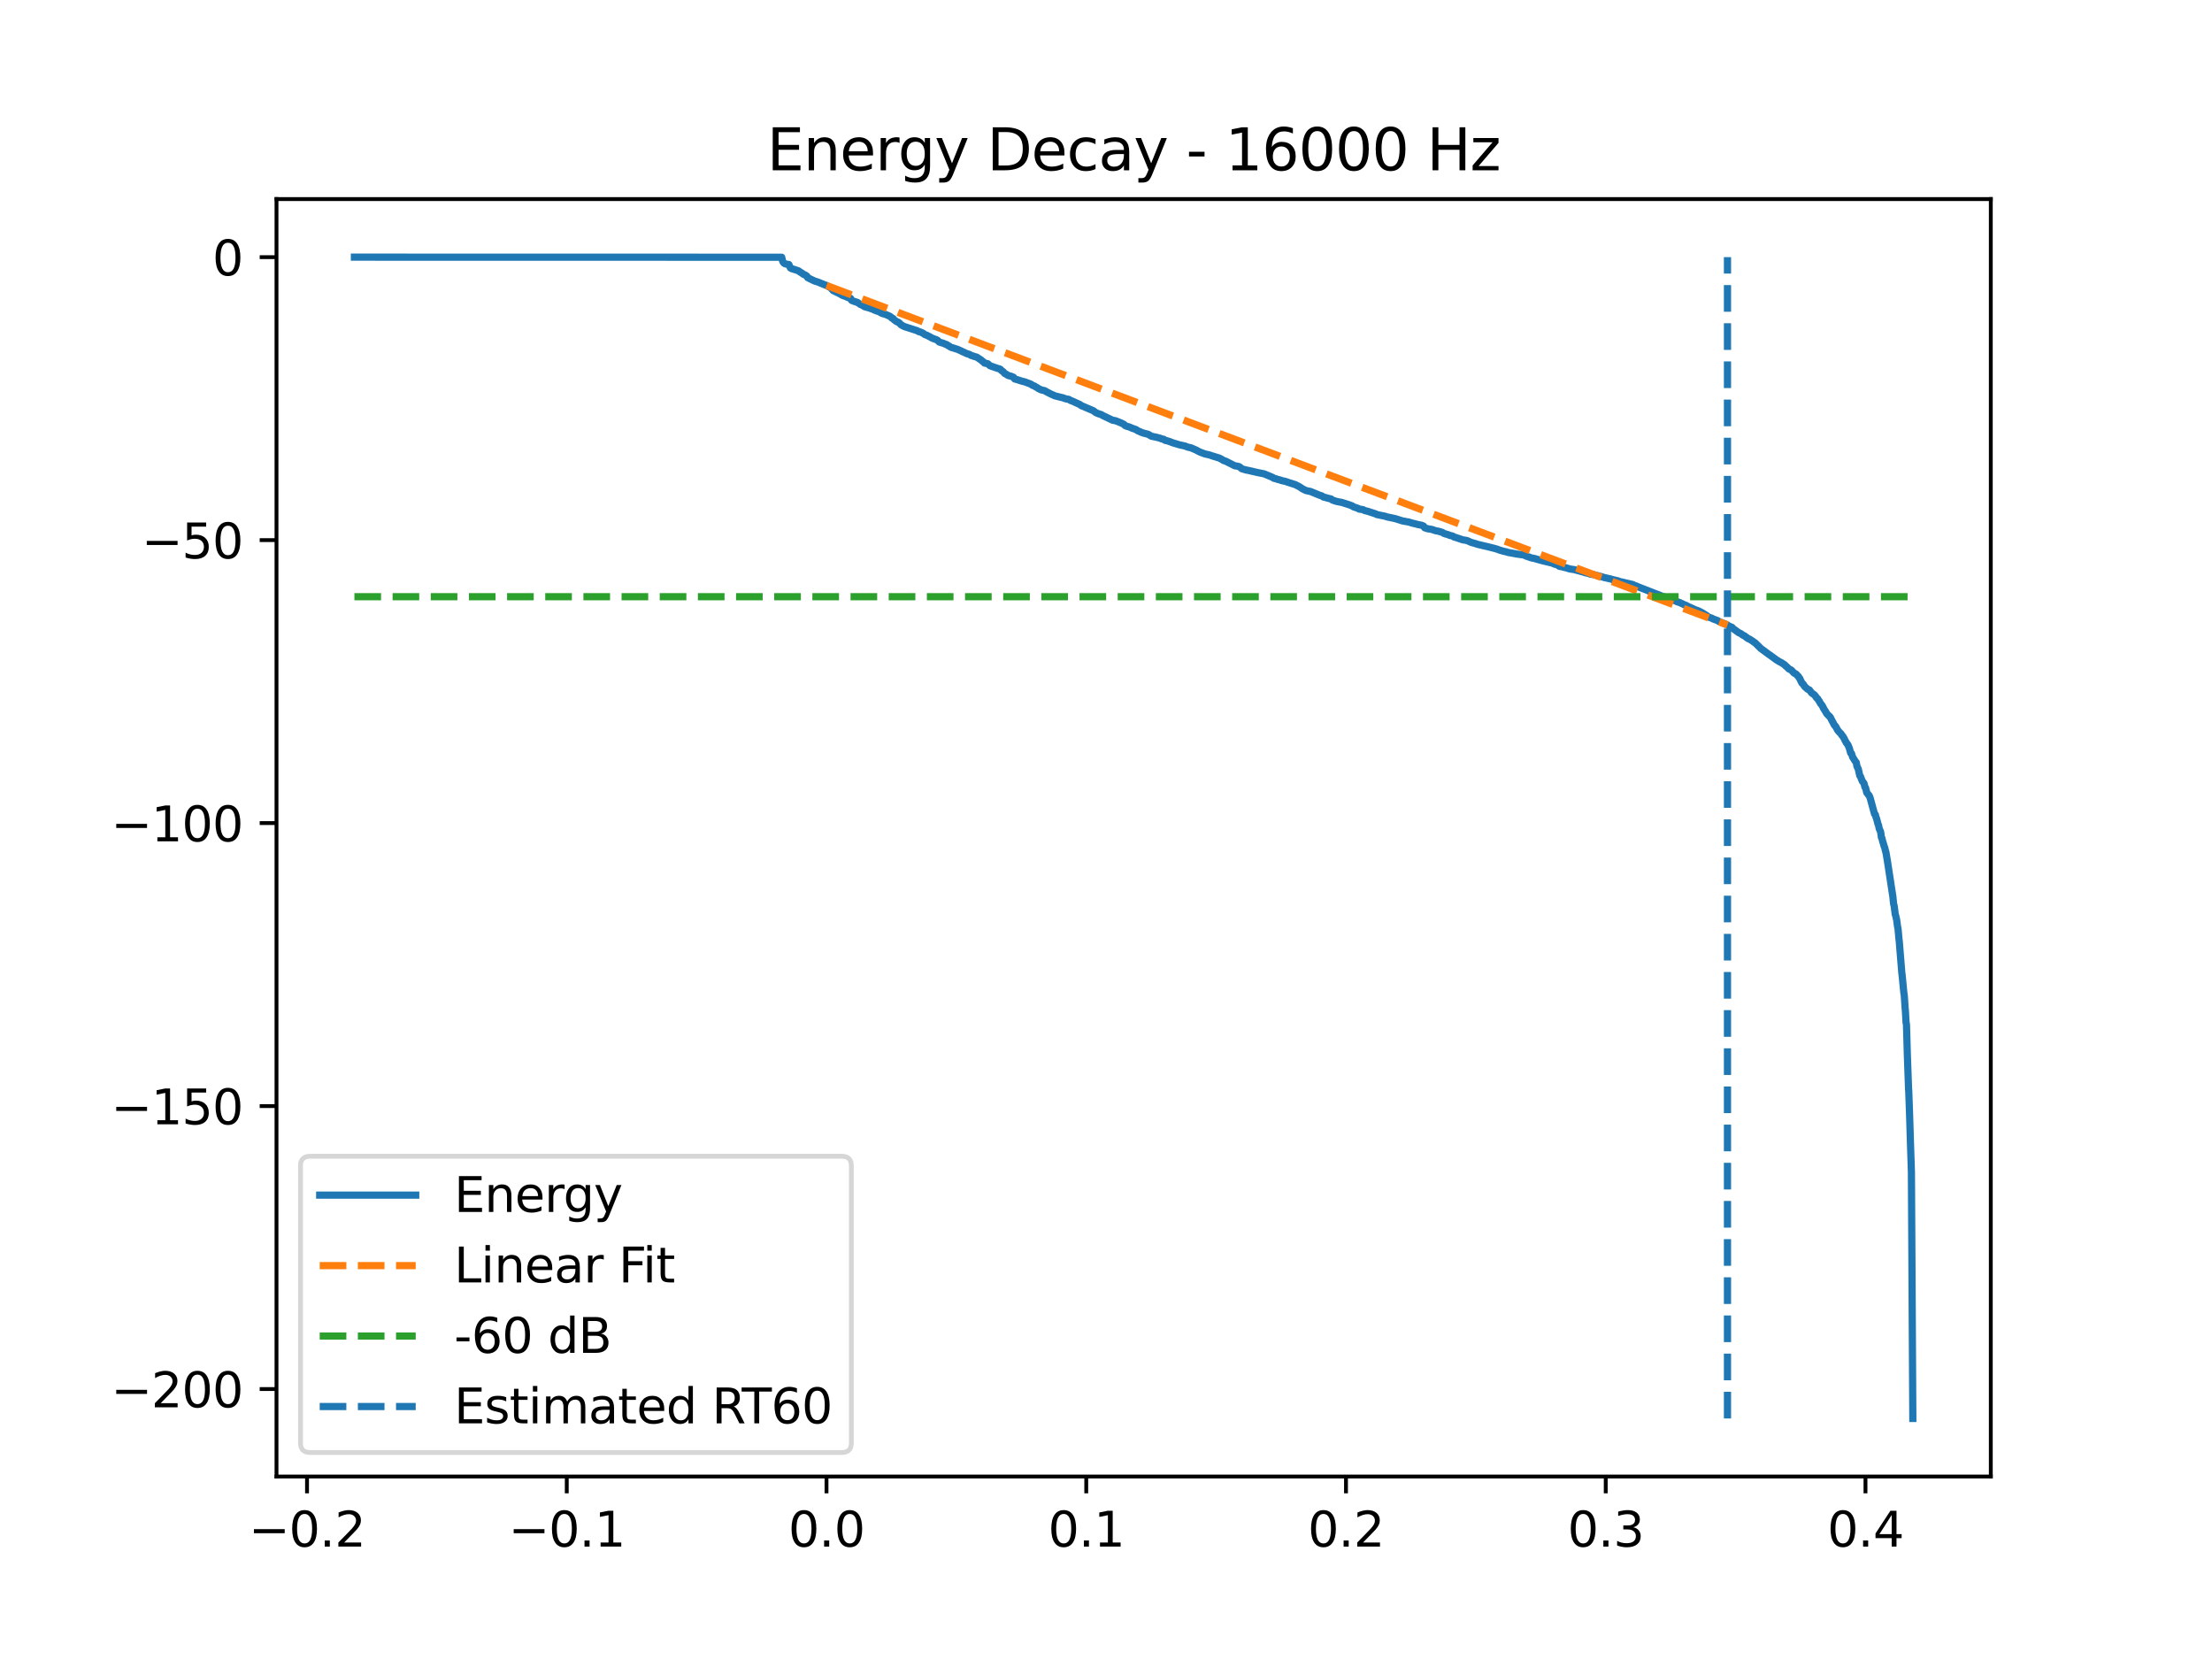 <?xml version="1.0" encoding="utf-8" standalone="no"?>
<!DOCTYPE svg PUBLIC "-//W3C//DTD SVG 1.1//EN"
  "http://www.w3.org/Graphics/SVG/1.1/DTD/svg11.dtd">
<svg xmlns:xlink="http://www.w3.org/1999/xlink" width="460.8pt" height="345.6pt" viewBox="0 0 460.8 345.6" xmlns="http://www.w3.org/2000/svg" version="1.1">
 <defs>
  <style type="text/css">*{stroke-linejoin: round; stroke-linecap: butt}</style>
 </defs>
 <g id="figure_1">
  <g id="patch_1">
   <path d="M 0 345.6 
L 460.8 345.6 
L 460.8 0 
L 0 0 
z
" style="fill: #ffffff"/>
  </g>
  <g id="axes_1">
   <g id="patch_2">
    <path d="M 57.6 307.584 
L 414.72 307.584 
L 414.72 41.472 
L 57.6 41.472 
z
" style="fill: #ffffff"/>
   </g>
   <g id="matplotlib.axis_1">
    <g id="xtick_1">
     <g id="line2d_1">
      <defs>
       <path id="m2b0ef7d38c" d="M 0 0 
L 0 3.5 
" style="stroke: #000000; stroke-width: 0.8"/>
      </defs>
      <g>
       <use xlink:href="#m2b0ef7d38c" x="63.958" y="307.584" style="stroke: #000000; stroke-width: 0.8"/>
      </g>
     </g>
     <g id="text_1">
      <!-- −0.2 -->
      <g transform="translate(51.816 322.182) scale(0.1 -0.1)">
       <defs>
        <path id="DejaVuSans-2212" d="M 678 2272 
L 4684 2272 
L 4684 1741 
L 678 1741 
L 678 2272 
z
" transform="scale(0.016)"/>
        <path id="DejaVuSans-30" d="M 2034 4250 
Q 1547 4250 1301 3770 
Q 1056 3291 1056 2328 
Q 1056 1369 1301 889 
Q 1547 409 2034 409 
Q 2525 409 2770 889 
Q 3016 1369 3016 2328 
Q 3016 3291 2770 3770 
Q 2525 4250 2034 4250 
z
M 2034 4750 
Q 2819 4750 3233 4129 
Q 3647 3509 3647 2328 
Q 3647 1150 3233 529 
Q 2819 -91 2034 -91 
Q 1250 -91 836 529 
Q 422 1150 422 2328 
Q 422 3509 836 4129 
Q 1250 4750 2034 4750 
z
" transform="scale(0.016)"/>
        <path id="DejaVuSans-2e" d="M 684 794 
L 1344 794 
L 1344 0 
L 684 0 
L 684 794 
z
" transform="scale(0.016)"/>
        <path id="DejaVuSans-32" d="M 1228 531 
L 3431 531 
L 3431 0 
L 469 0 
L 469 531 
Q 828 903 1448 1529 
Q 2069 2156 2228 2338 
Q 2531 2678 2651 2914 
Q 2772 3150 2772 3378 
Q 2772 3750 2511 3984 
Q 2250 4219 1831 4219 
Q 1534 4219 1204 4116 
Q 875 4013 500 3803 
L 500 4441 
Q 881 4594 1212 4672 
Q 1544 4750 1819 4750 
Q 2544 4750 2975 4387 
Q 3406 4025 3406 3419 
Q 3406 3131 3298 2873 
Q 3191 2616 2906 2266 
Q 2828 2175 2409 1742 
Q 1991 1309 1228 531 
z
" transform="scale(0.016)"/>
       </defs>
       <use xlink:href="#DejaVuSans-2212"/>
       <use xlink:href="#DejaVuSans-30" transform="translate(83.789 0)"/>
       <use xlink:href="#DejaVuSans-2e" transform="translate(147.412 0)"/>
       <use xlink:href="#DejaVuSans-32" transform="translate(179.199 0)"/>
      </g>
     </g>
    </g>
    <g id="xtick_2">
     <g id="line2d_2">
      <g>
       <use xlink:href="#m2b0ef7d38c" x="118.067" y="307.584" style="stroke: #000000; stroke-width: 0.8"/>
      </g>
     </g>
     <g id="text_2">
      <!-- −0.1 -->
      <g transform="translate(105.926 322.182) scale(0.1 -0.1)">
       <defs>
        <path id="DejaVuSans-31" d="M 794 531 
L 1825 531 
L 1825 4091 
L 703 3866 
L 703 4441 
L 1819 4666 
L 2450 4666 
L 2450 531 
L 3481 531 
L 3481 0 
L 794 0 
L 794 531 
z
" transform="scale(0.016)"/>
       </defs>
       <use xlink:href="#DejaVuSans-2212"/>
       <use xlink:href="#DejaVuSans-30" transform="translate(83.789 0)"/>
       <use xlink:href="#DejaVuSans-2e" transform="translate(147.412 0)"/>
       <use xlink:href="#DejaVuSans-31" transform="translate(179.199 0)"/>
      </g>
     </g>
    </g>
    <g id="xtick_3">
     <g id="line2d_3">
      <g>
       <use xlink:href="#m2b0ef7d38c" x="172.176" y="307.584" style="stroke: #000000; stroke-width: 0.8"/>
      </g>
     </g>
     <g id="text_3">
      <!-- 0.0 -->
      <g transform="translate(164.224 322.182) scale(0.1 -0.1)">
       <use xlink:href="#DejaVuSans-30"/>
       <use xlink:href="#DejaVuSans-2e" transform="translate(63.623 0)"/>
       <use xlink:href="#DejaVuSans-30" transform="translate(95.41 0)"/>
      </g>
     </g>
    </g>
    <g id="xtick_4">
     <g id="line2d_4">
      <g>
       <use xlink:href="#m2b0ef7d38c" x="226.285" y="307.584" style="stroke: #000000; stroke-width: 0.8"/>
      </g>
     </g>
     <g id="text_4">
      <!-- 0.1 -->
      <g transform="translate(218.334 322.182) scale(0.1 -0.1)">
       <use xlink:href="#DejaVuSans-30"/>
       <use xlink:href="#DejaVuSans-2e" transform="translate(63.623 0)"/>
       <use xlink:href="#DejaVuSans-31" transform="translate(95.41 0)"/>
      </g>
     </g>
    </g>
    <g id="xtick_5">
     <g id="line2d_5">
      <g>
       <use xlink:href="#m2b0ef7d38c" x="280.394" y="307.584" style="stroke: #000000; stroke-width: 0.8"/>
      </g>
     </g>
     <g id="text_5">
      <!-- 0.2 -->
      <g transform="translate(272.443 322.182) scale(0.1 -0.1)">
       <use xlink:href="#DejaVuSans-30"/>
       <use xlink:href="#DejaVuSans-2e" transform="translate(63.623 0)"/>
       <use xlink:href="#DejaVuSans-32" transform="translate(95.41 0)"/>
      </g>
     </g>
    </g>
    <g id="xtick_6">
     <g id="line2d_6">
      <g>
       <use xlink:href="#m2b0ef7d38c" x="334.503" y="307.584" style="stroke: #000000; stroke-width: 0.8"/>
      </g>
     </g>
     <g id="text_6">
      <!-- 0.3 -->
      <g transform="translate(326.552 322.182) scale(0.1 -0.1)">
       <defs>
        <path id="DejaVuSans-33" d="M 2597 2516 
Q 3050 2419 3304 2112 
Q 3559 1806 3559 1356 
Q 3559 666 3084 287 
Q 2609 -91 1734 -91 
Q 1441 -91 1130 -33 
Q 819 25 488 141 
L 488 750 
Q 750 597 1062 519 
Q 1375 441 1716 441 
Q 2309 441 2620 675 
Q 2931 909 2931 1356 
Q 2931 1769 2642 2001 
Q 2353 2234 1838 2234 
L 1294 2234 
L 1294 2753 
L 1863 2753 
Q 2328 2753 2575 2939 
Q 2822 3125 2822 3475 
Q 2822 3834 2567 4026 
Q 2313 4219 1838 4219 
Q 1578 4219 1281 4162 
Q 984 4106 628 3988 
L 628 4550 
Q 988 4650 1302 4700 
Q 1616 4750 1894 4750 
Q 2613 4750 3031 4423 
Q 3450 4097 3450 3541 
Q 3450 3153 3228 2886 
Q 3006 2619 2597 2516 
z
" transform="scale(0.016)"/>
       </defs>
       <use xlink:href="#DejaVuSans-30"/>
       <use xlink:href="#DejaVuSans-2e" transform="translate(63.623 0)"/>
       <use xlink:href="#DejaVuSans-33" transform="translate(95.41 0)"/>
      </g>
     </g>
    </g>
    <g id="xtick_7">
     <g id="line2d_7">
      <g>
       <use xlink:href="#m2b0ef7d38c" x="388.612" y="307.584" style="stroke: #000000; stroke-width: 0.8"/>
      </g>
     </g>
     <g id="text_7">
      <!-- 0.4 -->
      <g transform="translate(380.661 322.182) scale(0.1 -0.1)">
       <defs>
        <path id="DejaVuSans-34" d="M 2419 4116 
L 825 1625 
L 2419 1625 
L 2419 4116 
z
M 2253 4666 
L 3047 4666 
L 3047 1625 
L 3713 1625 
L 3713 1100 
L 3047 1100 
L 3047 0 
L 2419 0 
L 2419 1100 
L 313 1100 
L 313 1709 
L 2253 4666 
z
" transform="scale(0.016)"/>
       </defs>
       <use xlink:href="#DejaVuSans-30"/>
       <use xlink:href="#DejaVuSans-2e" transform="translate(63.623 0)"/>
       <use xlink:href="#DejaVuSans-34" transform="translate(95.41 0)"/>
      </g>
     </g>
    </g>
   </g>
   <g id="matplotlib.axis_2">
    <g id="ytick_1">
     <g id="line2d_8">
      <defs>
       <path id="mfce8814498" d="M 0 0 
L -3.5 0 
" style="stroke: #000000; stroke-width: 0.8"/>
      </defs>
      <g>
       <use xlink:href="#mfce8814498" x="57.6" y="289.362" style="stroke: #000000; stroke-width: 0.8"/>
      </g>
     </g>
     <g id="text_8">
      <!-- −200 -->
      <g transform="translate(23.133 293.162) scale(0.1 -0.1)">
       <use xlink:href="#DejaVuSans-2212"/>
       <use xlink:href="#DejaVuSans-32" transform="translate(83.789 0)"/>
       <use xlink:href="#DejaVuSans-30" transform="translate(147.412 0)"/>
       <use xlink:href="#DejaVuSans-30" transform="translate(211.035 0)"/>
      </g>
     </g>
    </g>
    <g id="ytick_2">
     <g id="line2d_9">
      <g>
       <use xlink:href="#mfce8814498" x="57.6" y="230.414" style="stroke: #000000; stroke-width: 0.8"/>
      </g>
     </g>
     <g id="text_9">
      <!-- −150 -->
      <g transform="translate(23.133 234.213) scale(0.1 -0.1)">
       <defs>
        <path id="DejaVuSans-35" d="M 691 4666 
L 3169 4666 
L 3169 4134 
L 1269 4134 
L 1269 2991 
Q 1406 3038 1543 3061 
Q 1681 3084 1819 3084 
Q 2600 3084 3056 2656 
Q 3513 2228 3513 1497 
Q 3513 744 3044 326 
Q 2575 -91 1722 -91 
Q 1428 -91 1123 -41 
Q 819 9 494 109 
L 494 744 
Q 775 591 1075 516 
Q 1375 441 1709 441 
Q 2250 441 2565 725 
Q 2881 1009 2881 1497 
Q 2881 1984 2565 2268 
Q 2250 2553 1709 2553 
Q 1456 2553 1204 2497 
Q 953 2441 691 2322 
L 691 4666 
z
" transform="scale(0.016)"/>
       </defs>
       <use xlink:href="#DejaVuSans-2212"/>
       <use xlink:href="#DejaVuSans-31" transform="translate(83.789 0)"/>
       <use xlink:href="#DejaVuSans-35" transform="translate(147.412 0)"/>
       <use xlink:href="#DejaVuSans-30" transform="translate(211.035 0)"/>
      </g>
     </g>
    </g>
    <g id="ytick_3">
     <g id="line2d_10">
      <g>
       <use xlink:href="#mfce8814498" x="57.6" y="171.465" style="stroke: #000000; stroke-width: 0.8"/>
      </g>
     </g>
     <g id="text_10">
      <!-- −100 -->
      <g transform="translate(23.133 175.264) scale(0.1 -0.1)">
       <use xlink:href="#DejaVuSans-2212"/>
       <use xlink:href="#DejaVuSans-31" transform="translate(83.789 0)"/>
       <use xlink:href="#DejaVuSans-30" transform="translate(147.412 0)"/>
       <use xlink:href="#DejaVuSans-30" transform="translate(211.035 0)"/>
      </g>
     </g>
    </g>
    <g id="ytick_4">
     <g id="line2d_11">
      <g>
       <use xlink:href="#mfce8814498" x="57.6" y="112.517" style="stroke: #000000; stroke-width: 0.8"/>
      </g>
     </g>
     <g id="text_11">
      <!-- −50 -->
      <g transform="translate(29.495 116.316) scale(0.1 -0.1)">
       <use xlink:href="#DejaVuSans-2212"/>
       <use xlink:href="#DejaVuSans-35" transform="translate(83.789 0)"/>
       <use xlink:href="#DejaVuSans-30" transform="translate(147.412 0)"/>
      </g>
     </g>
    </g>
    <g id="ytick_5">
     <g id="line2d_12">
      <g>
       <use xlink:href="#mfce8814498" x="57.6" y="53.568" style="stroke: #000000; stroke-width: 0.8"/>
      </g>
     </g>
     <g id="text_12">
      <!-- 0 -->
      <g transform="translate(44.237 57.367) scale(0.1 -0.1)">
       <use xlink:href="#DejaVuSans-30"/>
      </g>
     </g>
    </g>
   </g>
   <g id="line2d_13">
    <path d="M 73.833 53.568 
L 162.842 53.586 
L 163 54.268 
L 163.124 54.569 
L 163.282 54.769 
L 163.395 54.881 
L 163.733 55.006 
L 164.341 55.106 
L 164.499 55.469 
L 164.635 55.786 
L 164.815 55.934 
L 165.052 55.998 
L 166.337 56.414 
L 166.517 56.55 
L 166.664 56.664 
L 167.137 56.94 
L 167.295 57.101 
L 167.577 57.226 
L 167.712 57.276 
L 168.084 57.526 
L 168.253 57.835 
L 168.501 57.95 
L 168.659 58.048 
L 169.719 58.552 
L 169.876 58.6 
L 170.339 58.736 
L 171.804 59.335 
L 172.153 59.451 
L 172.492 59.644 
L 172.661 59.746 
L 172.943 59.863 
L 173.168 60.067 
L 173.303 60.242 
L 173.393 60.303 
L 173.551 60.524 
L 175.051 61.254 
L 175.186 61.346 
L 175.377 61.463 
L 175.772 61.632 
L 176.245 61.782 
L 176.493 61.926 
L 177.181 62.143 
L 177.294 62.406 
L 177.418 62.576 
L 177.7 62.688 
L 177.869 62.76 
L 178.613 62.991 
L 179.052 63.297 
L 179.176 63.391 
L 179.312 63.461 
L 179.65 63.587 
L 180.123 63.898 
L 180.732 64.065 
L 181.16 64.183 
L 181.329 64.258 
L 181.848 64.422 
L 182.028 64.537 
L 182.671 64.795 
L 183.178 64.939 
L 183.494 65.167 
L 183.956 65.354 
L 184.429 65.476 
L 185.343 65.867 
L 185.489 65.974 
L 185.647 66.1 
L 185.793 66.267 
L 186.064 66.355 
L 186.211 66.583 
L 186.335 66.664 
L 186.481 66.777 
L 186.639 66.888 
L 186.797 67.011 
L 187.157 67.132 
L 187.518 67.452 
L 187.653 67.624 
L 187.856 67.736 
L 187.992 67.826 
L 188.24 67.946 
L 188.431 68.041 
L 191.125 68.911 
L 191.328 69.06 
L 191.689 69.151 
L 192.005 69.279 
L 192.32 69.44 
L 192.647 69.682 
L 193.076 69.845 
L 193.47 70.046 
L 193.617 70.121 
L 193.831 70.228 
L 193.989 70.334 
L 194.214 70.446 
L 195.172 70.812 
L 195.33 70.916 
L 195.657 71.246 
L 196.131 71.405 
L 196.356 71.45 
L 196.953 71.702 
L 197.201 71.768 
L 197.303 71.831 
L 197.449 71.985 
L 197.743 72.099 
L 197.979 72.285 
L 198.171 72.375 
L 198.678 72.518 
L 198.983 72.625 
L 199.411 72.747 
L 200.223 73.105 
L 200.504 73.264 
L 200.685 73.325 
L 201.339 73.644 
L 202.004 73.848 
L 202.229 74.015 
L 202.804 74.197 
L 202.962 74.26 
L 203.48 74.395 
L 203.852 74.656 
L 204.1 74.819 
L 204.315 74.941 
L 204.461 75.058 
L 204.54 75.176 
L 204.72 75.285 
L 204.878 75.375 
L 205.047 75.606 
L 205.216 75.663 
L 205.769 75.769 
L 206.253 76.2 
L 207.392 76.59 
L 207.719 76.707 
L 208.204 76.844 
L 208.418 76.951 
L 208.474 77.038 
L 208.621 77.193 
L 209.004 77.452 
L 209.308 77.815 
L 209.692 78.005 
L 209.906 78.156 
L 210.176 78.269 
L 210.503 78.333 
L 211.123 78.581 
L 211.383 78.946 
L 211.8 79.056 
L 212.893 79.409 
L 213.581 79.575 
L 213.851 79.689 
L 214.516 79.935 
L 214.787 80.044 
L 215.069 80.264 
L 215.508 80.423 
L 215.745 80.588 
L 215.959 80.7 
L 216.106 80.782 
L 216.264 80.907 
L 216.861 81.205 
L 217.211 81.29 
L 217.673 81.398 
L 217.887 81.554 
L 218.157 81.691 
L 218.789 82.016 
L 218.98 82.112 
L 219.51 82.339 
L 219.679 82.431 
L 220.141 82.558 
L 221.551 82.898 
L 221.708 82.975 
L 222.047 83.092 
L 222.667 83.197 
L 222.982 83.415 
L 223.388 83.554 
L 225 84.288 
L 225.192 84.475 
L 225.778 84.709 
L 226.127 84.865 
L 227.739 85.55 
L 228.292 85.964 
L 228.562 86.075 
L 228.844 86.195 
L 229.419 86.364 
L 229.644 86.52 
L 231.764 87.536 
L 232.406 87.653 
L 233.488 88.084 
L 234.142 88.396 
L 234.221 88.489 
L 234.368 88.649 
L 234.695 88.788 
L 235.213 88.934 
L 235.664 89.115 
L 235.867 89.221 
L 236.25 89.337 
L 236.442 89.414 
L 236.746 89.525 
L 236.915 89.692 
L 237.524 89.95 
L 237.783 90.066 
L 238.11 90.191 
L 238.516 90.304 
L 238.967 90.408 
L 239.226 90.501 
L 239.395 90.579 
L 239.801 90.85 
L 239.959 90.896 
L 240.827 91.069 
L 241.729 91.301 
L 241.898 91.402 
L 242.45 91.518 
L 242.664 91.714 
L 243.081 91.817 
L 243.352 91.89 
L 243.792 92.033 
L 244.175 92.193 
L 244.321 92.244 
L 245.719 92.67 
L 246.283 92.787 
L 246.858 92.915 
L 247.162 93.041 
L 247.5 93.16 
L 247.692 93.198 
L 248.143 93.307 
L 249.248 93.788 
L 249.439 93.909 
L 250.037 94.2 
L 250.228 94.269 
L 251.017 94.565 
L 251.852 94.747 
L 252.539 94.975 
L 253.824 95.37 
L 254.016 95.426 
L 254.704 95.799 
L 254.85 95.927 
L 255.312 96.06 
L 257.06 96.946 
L 257.195 97.02 
L 257.837 97.128 
L 258.198 97.233 
L 258.705 97.66 
L 259.641 97.928 
L 259.844 97.948 
L 261.614 98.354 
L 261.783 98.399 
L 263.339 98.711 
L 265.176 99.478 
L 265.334 99.625 
L 265.83 99.737 
L 265.988 99.815 
L 266.732 100.011 
L 266.912 100.091 
L 267.363 100.202 
L 267.712 100.264 
L 268.468 100.521 
L 269.369 100.813 
L 269.877 100.969 
L 270.181 101.141 
L 270.508 101.293 
L 271.049 101.623 
L 271.184 101.739 
L 271.353 101.834 
L 272.007 102.167 
L 272.695 102.335 
L 272.92 102.356 
L 273.168 102.456 
L 273.371 102.532 
L 274.904 103.17 
L 275.355 103.298 
L 275.682 103.537 
L 276.223 103.671 
L 276.776 103.827 
L 277.283 103.939 
L 277.565 104.171 
L 278.32 104.421 
L 278.5 104.469 
L 279.233 104.617 
L 279.436 104.637 
L 280.992 105.13 
L 281.724 105.402 
L 281.893 105.56 
L 282.964 105.92 
L 283.111 106.043 
L 283.945 106.164 
L 284.238 106.34 
L 284.678 106.454 
L 284.903 106.507 
L 286.617 107.061 
L 286.763 107.175 
L 288.601 107.555 
L 288.928 107.678 
L 290.077 107.915 
L 290.664 108.044 
L 292.197 108.524 
L 293.279 108.717 
L 293.538 108.761 
L 294.012 108.923 
L 295.488 109.292 
L 296.108 109.41 
L 296.537 109.582 
L 296.796 109.949 
L 297.179 110.068 
L 297.315 110.132 
L 298.273 110.287 
L 299.073 110.556 
L 299.682 110.675 
L 300.505 110.92 
L 300.685 111.059 
L 300.933 111.164 
L 301.091 111.222 
L 301.485 111.327 
L 301.632 111.366 
L 301.925 111.501 
L 302.072 111.546 
L 302.635 111.675 
L 302.872 111.862 
L 303.323 111.983 
L 304.507 112.384 
L 304.653 112.441 
L 305.611 112.603 
L 306.434 112.977 
L 307.561 113.299 
L 307.731 113.375 
L 310.278 113.975 
L 310.797 114.11 
L 311.248 114.223 
L 311.732 114.354 
L 312.082 114.471 
L 312.319 114.577 
L 312.668 114.672 
L 313.051 114.789 
L 313.277 114.847 
L 313.852 114.978 
L 314.179 115.088 
L 315.543 115.33 
L 315.869 115.402 
L 317.324 115.595 
L 317.639 115.684 
L 317.786 115.785 
L 317.977 115.866 
L 318.53 116.035 
L 318.71 116.122 
L 319.093 116.237 
L 319.353 116.281 
L 319.883 116.399 
L 320.029 116.458 
L 321.404 116.837 
L 321.9 116.95 
L 323.524 117.35 
L 323.76 117.493 
L 324.549 117.725 
L 324.82 117.967 
L 325.463 118.084 
L 325.632 118.146 
L 326.094 118.255 
L 326.342 118.307 
L 326.748 118.442 
L 327.041 118.528 
L 327.92 118.654 
L 330.062 119.235 
L 330.208 119.305 
L 331.065 119.483 
L 331.234 119.591 
L 331.877 119.692 
L 332.046 119.721 
L 333.601 120.125 
L 333.771 120.174 
L 334.131 120.296 
L 335.563 120.62 
L 335.709 120.667 
L 335.879 120.723 
L 336.656 120.899 
L 337.096 121.007 
L 337.265 121.104 
L 340.196 121.78 
L 340.478 121.966 
L 340.884 122.077 
L 341.041 122.163 
L 346.644 124.35 
L 347.163 124.461 
L 347.343 124.513 
L 347.636 124.603 
L 347.783 124.707 
L 348.549 124.99 
L 348.729 125.074 
L 349.113 125.217 
L 349.271 125.316 
L 349.924 125.533 
L 350.511 125.799 
L 350.792 125.945 
L 350.973 126.016 
L 351.255 126.114 
L 351.412 126.221 
L 353.239 127.051 
L 353.565 127.161 
L 353.701 127.213 
L 353.96 127.322 
L 354.445 127.58 
L 354.625 127.671 
L 355.527 128.23 
L 355.685 128.379 
L 355.888 128.505 
L 356.034 128.581 
L 356.305 128.678 
L 356.62 128.789 
L 356.835 128.923 
L 357.838 129.29 
L 357.962 129.392 
L 358.108 129.466 
L 358.356 129.578 
L 359.506 130.029 
L 359.675 130.125 
L 359.878 130.209 
L 360.013 130.328 
L 360.228 130.446 
L 360.803 130.675 
L 360.994 130.914 
L 362.223 131.807 
L 362.471 131.904 
L 362.64 131.997 
L 362.865 132.151 
L 363.012 132.272 
L 363.519 132.517 
L 363.677 132.709 
L 363.936 132.831 
L 364.105 133.013 
L 364.444 133.13 
L 365.154 133.594 
L 365.312 133.713 
L 365.65 133.94 
L 366.664 134.937 
L 366.788 135.087 
L 366.98 135.212 
L 368.457 136.302 
L 368.615 136.402 
L 368.84 136.566 
L 369.945 137.368 
L 370.035 137.46 
L 370.17 137.53 
L 370.384 137.645 
L 370.599 137.802 
L 370.813 137.909 
L 370.971 137.97 
L 371.805 138.508 
L 371.996 138.748 
L 372.154 138.854 
L 372.47 139.145 
L 372.549 139.239 
L 372.684 139.373 
L 372.932 139.477 
L 373.101 139.557 
L 373.236 139.674 
L 373.428 139.888 
L 373.766 140.24 
L 374.059 140.355 
L 374.262 140.525 
L 374.352 140.653 
L 374.51 140.792 
L 374.634 140.901 
L 374.769 141.157 
L 374.927 141.338 
L 375.209 141.99 
L 375.243 142.009 
L 375.378 142.309 
L 375.513 142.398 
L 375.716 142.629 
L 375.829 142.841 
L 375.987 143.06 
L 376.438 143.453 
L 376.596 143.594 
L 376.934 143.734 
L 377.328 144.262 
L 377.407 144.348 
L 377.543 144.453 
L 377.689 144.567 
L 377.836 144.65 
L 377.971 144.753 
L 378.14 144.957 
L 378.23 145.054 
L 378.365 145.315 
L 378.659 145.555 
L 378.839 145.88 
L 378.963 146.022 
L 379.2 146.468 
L 379.29 146.611 
L 379.436 146.775 
L 379.56 146.938 
L 379.673 147.133 
L 379.831 147.423 
L 379.865 147.545 
L 380.372 148.341 
L 380.485 148.575 
L 380.665 148.804 
L 380.8 148.93 
L 380.947 149.084 
L 381.105 149.212 
L 381.161 149.33 
L 381.296 149.42 
L 381.454 149.775 
L 382.164 151.093 
L 382.379 151.289 
L 382.841 152.144 
L 382.953 152.257 
L 383.156 152.513 
L 383.495 152.833 
L 383.63 153.065 
L 383.709 153.176 
L 383.855 153.315 
L 384.227 153.939 
L 384.374 154.3 
L 384.441 154.374 
L 384.599 154.689 
L 384.971 155.182 
L 385.095 155.494 
L 385.264 155.888 
L 385.512 156.838 
L 385.693 156.946 
L 385.896 157.6 
L 385.929 157.699 
L 386.516 158.633 
L 386.685 158.822 
L 386.696 158.835 
L 386.831 159.607 
L 386.843 159.615 
L 386.967 159.923 
L 387.102 160.144 
L 387.417 161.57 
L 387.587 161.773 
L 387.62 161.888 
L 387.823 162.443 
L 387.846 162.445 
L 387.992 162.816 
L 388.139 162.957 
L 388.319 163.209 
L 388.5 163.985 
L 388.635 164.12 
L 388.883 165.128 
L 388.984 165.237 
L 389.165 165.505 
L 389.401 165.746 
L 389.559 166.175 
L 389.604 166.291 
L 390.495 169.565 
L 390.664 169.692 
L 390.822 170.296 
L 390.912 170.486 
L 391.239 171.735 
L 391.329 171.874 
L 391.464 172.579 
L 391.746 173.236 
L 391.78 173.359 
L 391.938 174.481 
L 392.028 174.583 
L 392.22 175.38 
L 392.265 175.459 
L 392.535 176.409 
L 392.614 176.526 
L 392.772 177.245 
L 392.817 177.34 
L 392.896 177.678 
L 393.167 179.264 
L 394.283 186.556 
L 394.294 186.574 
L 394.463 188.215 
L 394.609 188.849 
L 394.812 190.494 
L 394.903 190.708 
L 395.072 191.497 
L 395.094 191.509 
L 395.297 193.067 
L 395.342 193.177 
L 395.41 193.648 
L 395.601 195.756 
L 395.635 195.91 
L 396.199 202.864 
L 396.221 202.868 
L 396.593 206.713 
L 396.695 207.392 
L 396.887 210.212 
L 396.909 210.255 
L 397.067 213.03 
L 397.112 213.158 
L 397.157 213.521 
L 397.326 219.454 
L 397.597 227.089 
L 397.619 227.107 
L 397.8 232.147 
L 398.025 239.398 
L 398.183 244.132 
L 398.476 295.488 
L 398.476 295.488 
" clip-path="url(#p87870e1480)" style="fill: none; stroke: #1f77b4; stroke-width: 1.5; stroke-linecap: square"/>
   </g>
   <g id="line2d_14">
    <path d="M 172.176 59.467 
L 359.867 130.201 
" clip-path="url(#p87870e1480)" style="fill: none; stroke-dasharray: 5.55,2.4; stroke-dashoffset: 0; stroke: #ff7f0e; stroke-width: 1.5"/>
   </g>
   <g id="line2d_15">
    <path d="M 73.833 124.306 
L 398.487 124.306 
L 398.487 124.306 
" clip-path="url(#p87870e1480)" style="fill: none; stroke-dasharray: 5.55,2.4; stroke-dashoffset: 0; stroke: #2ca02c; stroke-width: 1.5"/>
   </g>
   <g id="LineCollection_1">
    <path d="M 359.867 295.488 
L 359.867 53.568 
" clip-path="url(#p87870e1480)" style="fill: none; stroke-dasharray: 5.55,2.4; stroke-dashoffset: 0; stroke: #1f77b4; stroke-width: 1.5"/>
   </g>
   <g id="patch_3">
    <path d="M 57.6 307.584 
L 57.6 41.472 
" style="fill: none; stroke: #000000; stroke-width: 0.8; stroke-linejoin: miter; stroke-linecap: square"/>
   </g>
   <g id="patch_4">
    <path d="M 414.72 307.584 
L 414.72 41.472 
" style="fill: none; stroke: #000000; stroke-width: 0.8; stroke-linejoin: miter; stroke-linecap: square"/>
   </g>
   <g id="patch_5">
    <path d="M 57.6 307.584 
L 414.72 307.584 
" style="fill: none; stroke: #000000; stroke-width: 0.8; stroke-linejoin: miter; stroke-linecap: square"/>
   </g>
   <g id="patch_6">
    <path d="M 57.6 41.472 
L 414.72 41.472 
" style="fill: none; stroke: #000000; stroke-width: 0.8; stroke-linejoin: miter; stroke-linecap: square"/>
   </g>
   <g id="text_13">
    <!-- Energy Decay - 16000 Hz -->
    <g transform="translate(159.773 35.472) scale(0.12 -0.12)">
     <defs>
      <path id="DejaVuSans-45" d="M 628 4666 
L 3578 4666 
L 3578 4134 
L 1259 4134 
L 1259 2753 
L 3481 2753 
L 3481 2222 
L 1259 2222 
L 1259 531 
L 3634 531 
L 3634 0 
L 628 0 
L 628 4666 
z
" transform="scale(0.016)"/>
      <path id="DejaVuSans-6e" d="M 3513 2113 
L 3513 0 
L 2938 0 
L 2938 2094 
Q 2938 2591 2744 2837 
Q 2550 3084 2163 3084 
Q 1697 3084 1428 2787 
Q 1159 2491 1159 1978 
L 1159 0 
L 581 0 
L 581 3500 
L 1159 3500 
L 1159 2956 
Q 1366 3272 1645 3428 
Q 1925 3584 2291 3584 
Q 2894 3584 3203 3211 
Q 3513 2838 3513 2113 
z
" transform="scale(0.016)"/>
      <path id="DejaVuSans-65" d="M 3597 1894 
L 3597 1613 
L 953 1613 
Q 991 1019 1311 708 
Q 1631 397 2203 397 
Q 2534 397 2845 478 
Q 3156 559 3463 722 
L 3463 178 
Q 3153 47 2828 -22 
Q 2503 -91 2169 -91 
Q 1331 -91 842 396 
Q 353 884 353 1716 
Q 353 2575 817 3079 
Q 1281 3584 2069 3584 
Q 2775 3584 3186 3129 
Q 3597 2675 3597 1894 
z
M 3022 2063 
Q 3016 2534 2758 2815 
Q 2500 3097 2075 3097 
Q 1594 3097 1305 2825 
Q 1016 2553 972 2059 
L 3022 2063 
z
" transform="scale(0.016)"/>
      <path id="DejaVuSans-72" d="M 2631 2963 
Q 2534 3019 2420 3045 
Q 2306 3072 2169 3072 
Q 1681 3072 1420 2755 
Q 1159 2438 1159 1844 
L 1159 0 
L 581 0 
L 581 3500 
L 1159 3500 
L 1159 2956 
Q 1341 3275 1631 3429 
Q 1922 3584 2338 3584 
Q 2397 3584 2469 3576 
Q 2541 3569 2628 3553 
L 2631 2963 
z
" transform="scale(0.016)"/>
      <path id="DejaVuSans-67" d="M 2906 1791 
Q 2906 2416 2648 2759 
Q 2391 3103 1925 3103 
Q 1463 3103 1205 2759 
Q 947 2416 947 1791 
Q 947 1169 1205 825 
Q 1463 481 1925 481 
Q 2391 481 2648 825 
Q 2906 1169 2906 1791 
z
M 3481 434 
Q 3481 -459 3084 -895 
Q 2688 -1331 1869 -1331 
Q 1566 -1331 1297 -1286 
Q 1028 -1241 775 -1147 
L 775 -588 
Q 1028 -725 1275 -790 
Q 1522 -856 1778 -856 
Q 2344 -856 2625 -561 
Q 2906 -266 2906 331 
L 2906 616 
Q 2728 306 2450 153 
Q 2172 0 1784 0 
Q 1141 0 747 490 
Q 353 981 353 1791 
Q 353 2603 747 3093 
Q 1141 3584 1784 3584 
Q 2172 3584 2450 3431 
Q 2728 3278 2906 2969 
L 2906 3500 
L 3481 3500 
L 3481 434 
z
" transform="scale(0.016)"/>
      <path id="DejaVuSans-79" d="M 2059 -325 
Q 1816 -950 1584 -1140 
Q 1353 -1331 966 -1331 
L 506 -1331 
L 506 -850 
L 844 -850 
Q 1081 -850 1212 -737 
Q 1344 -625 1503 -206 
L 1606 56 
L 191 3500 
L 800 3500 
L 1894 763 
L 2988 3500 
L 3597 3500 
L 2059 -325 
z
" transform="scale(0.016)"/>
      <path id="DejaVuSans-20" transform="scale(0.016)"/>
      <path id="DejaVuSans-44" d="M 1259 4147 
L 1259 519 
L 2022 519 
Q 2988 519 3436 956 
Q 3884 1394 3884 2338 
Q 3884 3275 3436 3711 
Q 2988 4147 2022 4147 
L 1259 4147 
z
M 628 4666 
L 1925 4666 
Q 3281 4666 3915 4102 
Q 4550 3538 4550 2338 
Q 4550 1131 3912 565 
Q 3275 0 1925 0 
L 628 0 
L 628 4666 
z
" transform="scale(0.016)"/>
      <path id="DejaVuSans-63" d="M 3122 3366 
L 3122 2828 
Q 2878 2963 2633 3030 
Q 2388 3097 2138 3097 
Q 1578 3097 1268 2742 
Q 959 2388 959 1747 
Q 959 1106 1268 751 
Q 1578 397 2138 397 
Q 2388 397 2633 464 
Q 2878 531 3122 666 
L 3122 134 
Q 2881 22 2623 -34 
Q 2366 -91 2075 -91 
Q 1284 -91 818 406 
Q 353 903 353 1747 
Q 353 2603 823 3093 
Q 1294 3584 2113 3584 
Q 2378 3584 2631 3529 
Q 2884 3475 3122 3366 
z
" transform="scale(0.016)"/>
      <path id="DejaVuSans-61" d="M 2194 1759 
Q 1497 1759 1228 1600 
Q 959 1441 959 1056 
Q 959 750 1161 570 
Q 1363 391 1709 391 
Q 2188 391 2477 730 
Q 2766 1069 2766 1631 
L 2766 1759 
L 2194 1759 
z
M 3341 1997 
L 3341 0 
L 2766 0 
L 2766 531 
Q 2569 213 2275 61 
Q 1981 -91 1556 -91 
Q 1019 -91 701 211 
Q 384 513 384 1019 
Q 384 1609 779 1909 
Q 1175 2209 1959 2209 
L 2766 2209 
L 2766 2266 
Q 2766 2663 2505 2880 
Q 2244 3097 1772 3097 
Q 1472 3097 1187 3025 
Q 903 2953 641 2809 
L 641 3341 
Q 956 3463 1253 3523 
Q 1550 3584 1831 3584 
Q 2591 3584 2966 3190 
Q 3341 2797 3341 1997 
z
" transform="scale(0.016)"/>
      <path id="DejaVuSans-2d" d="M 313 2009 
L 1997 2009 
L 1997 1497 
L 313 1497 
L 313 2009 
z
" transform="scale(0.016)"/>
      <path id="DejaVuSans-36" d="M 2113 2584 
Q 1688 2584 1439 2293 
Q 1191 2003 1191 1497 
Q 1191 994 1439 701 
Q 1688 409 2113 409 
Q 2538 409 2786 701 
Q 3034 994 3034 1497 
Q 3034 2003 2786 2293 
Q 2538 2584 2113 2584 
z
M 3366 4563 
L 3366 3988 
Q 3128 4100 2886 4159 
Q 2644 4219 2406 4219 
Q 1781 4219 1451 3797 
Q 1122 3375 1075 2522 
Q 1259 2794 1537 2939 
Q 1816 3084 2150 3084 
Q 2853 3084 3261 2657 
Q 3669 2231 3669 1497 
Q 3669 778 3244 343 
Q 2819 -91 2113 -91 
Q 1303 -91 875 529 
Q 447 1150 447 2328 
Q 447 3434 972 4092 
Q 1497 4750 2381 4750 
Q 2619 4750 2861 4703 
Q 3103 4656 3366 4563 
z
" transform="scale(0.016)"/>
      <path id="DejaVuSans-48" d="M 628 4666 
L 1259 4666 
L 1259 2753 
L 3553 2753 
L 3553 4666 
L 4184 4666 
L 4184 0 
L 3553 0 
L 3553 2222 
L 1259 2222 
L 1259 0 
L 628 0 
L 628 4666 
z
" transform="scale(0.016)"/>
      <path id="DejaVuSans-7a" d="M 353 3500 
L 3084 3500 
L 3084 2975 
L 922 459 
L 3084 459 
L 3084 0 
L 275 0 
L 275 525 
L 2438 3041 
L 353 3041 
L 353 3500 
z
" transform="scale(0.016)"/>
     </defs>
     <use xlink:href="#DejaVuSans-45"/>
     <use xlink:href="#DejaVuSans-6e" transform="translate(63.184 0)"/>
     <use xlink:href="#DejaVuSans-65" transform="translate(126.562 0)"/>
     <use xlink:href="#DejaVuSans-72" transform="translate(188.086 0)"/>
     <use xlink:href="#DejaVuSans-67" transform="translate(227.449 0)"/>
     <use xlink:href="#DejaVuSans-79" transform="translate(290.926 0)"/>
     <use xlink:href="#DejaVuSans-20" transform="translate(350.105 0)"/>
     <use xlink:href="#DejaVuSans-44" transform="translate(381.893 0)"/>
     <use xlink:href="#DejaVuSans-65" transform="translate(458.895 0)"/>
     <use xlink:href="#DejaVuSans-63" transform="translate(520.418 0)"/>
     <use xlink:href="#DejaVuSans-61" transform="translate(575.398 0)"/>
     <use xlink:href="#DejaVuSans-79" transform="translate(636.678 0)"/>
     <use xlink:href="#DejaVuSans-20" transform="translate(695.857 0)"/>
     <use xlink:href="#DejaVuSans-2d" transform="translate(727.645 0)"/>
     <use xlink:href="#DejaVuSans-20" transform="translate(763.729 0)"/>
     <use xlink:href="#DejaVuSans-31" transform="translate(795.516 0)"/>
     <use xlink:href="#DejaVuSans-36" transform="translate(859.139 0)"/>
     <use xlink:href="#DejaVuSans-30" transform="translate(922.762 0)"/>
     <use xlink:href="#DejaVuSans-30" transform="translate(986.385 0)"/>
     <use xlink:href="#DejaVuSans-30" transform="translate(1050.008 0)"/>
     <use xlink:href="#DejaVuSans-20" transform="translate(1113.631 0)"/>
     <use xlink:href="#DejaVuSans-48" transform="translate(1145.418 0)"/>
     <use xlink:href="#DejaVuSans-7a" transform="translate(1220.613 0)"/>
    </g>
   </g>
   <g id="legend_1">
    <g id="patch_7">
     <path d="M 64.6 302.584 
L 175.352 302.584 
Q 177.352 302.584 177.352 300.584 
L 177.352 242.871 
Q 177.352 240.871 175.352 240.871 
L 64.6 240.871 
Q 62.6 240.871 62.6 242.871 
L 62.6 300.584 
Q 62.6 302.584 64.6 302.584 
z
" style="fill: #ffffff; opacity: 0.8; stroke: #cccccc; stroke-linejoin: miter"/>
    </g>
    <g id="line2d_16">
     <path d="M 66.6 248.97 
L 76.6 248.97 
L 86.6 248.97 
" style="fill: none; stroke: #1f77b4; stroke-width: 1.5; stroke-linecap: square"/>
    </g>
    <g id="text_14">
     <!-- Energy -->
     <g transform="translate(94.6 252.47) scale(0.1 -0.1)">
      <use xlink:href="#DejaVuSans-45"/>
      <use xlink:href="#DejaVuSans-6e" transform="translate(63.184 0)"/>
      <use xlink:href="#DejaVuSans-65" transform="translate(126.562 0)"/>
      <use xlink:href="#DejaVuSans-72" transform="translate(188.086 0)"/>
      <use xlink:href="#DejaVuSans-67" transform="translate(227.449 0)"/>
      <use xlink:href="#DejaVuSans-79" transform="translate(290.926 0)"/>
     </g>
    </g>
    <g id="line2d_17">
     <path d="M 66.6 263.648 
L 76.6 263.648 
L 86.6 263.648 
" style="fill: none; stroke-dasharray: 5.55,2.4; stroke-dashoffset: 0; stroke: #ff7f0e; stroke-width: 1.5"/>
    </g>
    <g id="text_15">
     <!-- Linear Fit -->
     <g transform="translate(94.6 267.148) scale(0.1 -0.1)">
      <defs>
       <path id="DejaVuSans-4c" d="M 628 4666 
L 1259 4666 
L 1259 531 
L 3531 531 
L 3531 0 
L 628 0 
L 628 4666 
z
" transform="scale(0.016)"/>
       <path id="DejaVuSans-69" d="M 603 3500 
L 1178 3500 
L 1178 0 
L 603 0 
L 603 3500 
z
M 603 4863 
L 1178 4863 
L 1178 4134 
L 603 4134 
L 603 4863 
z
" transform="scale(0.016)"/>
       <path id="DejaVuSans-46" d="M 628 4666 
L 3309 4666 
L 3309 4134 
L 1259 4134 
L 1259 2759 
L 3109 2759 
L 3109 2228 
L 1259 2228 
L 1259 0 
L 628 0 
L 628 4666 
z
" transform="scale(0.016)"/>
       <path id="DejaVuSans-74" d="M 1172 4494 
L 1172 3500 
L 2356 3500 
L 2356 3053 
L 1172 3053 
L 1172 1153 
Q 1172 725 1289 603 
Q 1406 481 1766 481 
L 2356 481 
L 2356 0 
L 1766 0 
Q 1100 0 847 248 
Q 594 497 594 1153 
L 594 3053 
L 172 3053 
L 172 3500 
L 594 3500 
L 594 4494 
L 1172 4494 
z
" transform="scale(0.016)"/>
      </defs>
      <use xlink:href="#DejaVuSans-4c"/>
      <use xlink:href="#DejaVuSans-69" transform="translate(55.713 0)"/>
      <use xlink:href="#DejaVuSans-6e" transform="translate(83.496 0)"/>
      <use xlink:href="#DejaVuSans-65" transform="translate(146.875 0)"/>
      <use xlink:href="#DejaVuSans-61" transform="translate(208.398 0)"/>
      <use xlink:href="#DejaVuSans-72" transform="translate(269.678 0)"/>
      <use xlink:href="#DejaVuSans-20" transform="translate(310.791 0)"/>
      <use xlink:href="#DejaVuSans-46" transform="translate(342.578 0)"/>
      <use xlink:href="#DejaVuSans-69" transform="translate(392.848 0)"/>
      <use xlink:href="#DejaVuSans-74" transform="translate(420.631 0)"/>
     </g>
    </g>
    <g id="line2d_18">
     <path d="M 66.6 278.326 
L 76.6 278.326 
L 86.6 278.326 
" style="fill: none; stroke-dasharray: 5.55,2.4; stroke-dashoffset: 0; stroke: #2ca02c; stroke-width: 1.5"/>
    </g>
    <g id="text_16">
     <!-- -60 dB -->
     <g transform="translate(94.6 281.826) scale(0.1 -0.1)">
      <defs>
       <path id="DejaVuSans-64" d="M 2906 2969 
L 2906 4863 
L 3481 4863 
L 3481 0 
L 2906 0 
L 2906 525 
Q 2725 213 2448 61 
Q 2172 -91 1784 -91 
Q 1150 -91 751 415 
Q 353 922 353 1747 
Q 353 2572 751 3078 
Q 1150 3584 1784 3584 
Q 2172 3584 2448 3432 
Q 2725 3281 2906 2969 
z
M 947 1747 
Q 947 1113 1208 752 
Q 1469 391 1925 391 
Q 2381 391 2643 752 
Q 2906 1113 2906 1747 
Q 2906 2381 2643 2742 
Q 2381 3103 1925 3103 
Q 1469 3103 1208 2742 
Q 947 2381 947 1747 
z
" transform="scale(0.016)"/>
       <path id="DejaVuSans-42" d="M 1259 2228 
L 1259 519 
L 2272 519 
Q 2781 519 3026 730 
Q 3272 941 3272 1375 
Q 3272 1813 3026 2020 
Q 2781 2228 2272 2228 
L 1259 2228 
z
M 1259 4147 
L 1259 2741 
L 2194 2741 
Q 2656 2741 2882 2914 
Q 3109 3088 3109 3444 
Q 3109 3797 2882 3972 
Q 2656 4147 2194 4147 
L 1259 4147 
z
M 628 4666 
L 2241 4666 
Q 2963 4666 3353 4366 
Q 3744 4066 3744 3513 
Q 3744 3084 3544 2831 
Q 3344 2578 2956 2516 
Q 3422 2416 3680 2098 
Q 3938 1781 3938 1306 
Q 3938 681 3513 340 
Q 3088 0 2303 0 
L 628 0 
L 628 4666 
z
" transform="scale(0.016)"/>
      </defs>
      <use xlink:href="#DejaVuSans-2d"/>
      <use xlink:href="#DejaVuSans-36" transform="translate(36.084 0)"/>
      <use xlink:href="#DejaVuSans-30" transform="translate(99.707 0)"/>
      <use xlink:href="#DejaVuSans-20" transform="translate(163.33 0)"/>
      <use xlink:href="#DejaVuSans-64" transform="translate(195.117 0)"/>
      <use xlink:href="#DejaVuSans-42" transform="translate(258.594 0)"/>
     </g>
    </g>
    <g id="line2d_19">
     <path d="M 66.6 293.004 
L 86.6 293.004 
" style="fill: none; stroke-dasharray: 5.55,2.4; stroke-dashoffset: 0; stroke: #1f77b4; stroke-width: 1.5"/>
    </g>
    <g id="text_17">
     <!-- Estimated RT60 -->
     <g transform="translate(94.6 296.504) scale(0.1 -0.1)">
      <defs>
       <path id="DejaVuSans-73" d="M 2834 3397 
L 2834 2853 
Q 2591 2978 2328 3040 
Q 2066 3103 1784 3103 
Q 1356 3103 1142 2972 
Q 928 2841 928 2578 
Q 928 2378 1081 2264 
Q 1234 2150 1697 2047 
L 1894 2003 
Q 2506 1872 2764 1633 
Q 3022 1394 3022 966 
Q 3022 478 2636 193 
Q 2250 -91 1575 -91 
Q 1294 -91 989 -36 
Q 684 19 347 128 
L 347 722 
Q 666 556 975 473 
Q 1284 391 1588 391 
Q 1994 391 2212 530 
Q 2431 669 2431 922 
Q 2431 1156 2273 1281 
Q 2116 1406 1581 1522 
L 1381 1569 
Q 847 1681 609 1914 
Q 372 2147 372 2553 
Q 372 3047 722 3315 
Q 1072 3584 1716 3584 
Q 2034 3584 2315 3537 
Q 2597 3491 2834 3397 
z
" transform="scale(0.016)"/>
       <path id="DejaVuSans-6d" d="M 3328 2828 
Q 3544 3216 3844 3400 
Q 4144 3584 4550 3584 
Q 5097 3584 5394 3201 
Q 5691 2819 5691 2113 
L 5691 0 
L 5113 0 
L 5113 2094 
Q 5113 2597 4934 2840 
Q 4756 3084 4391 3084 
Q 3944 3084 3684 2787 
Q 3425 2491 3425 1978 
L 3425 0 
L 2847 0 
L 2847 2094 
Q 2847 2600 2669 2842 
Q 2491 3084 2119 3084 
Q 1678 3084 1418 2786 
Q 1159 2488 1159 1978 
L 1159 0 
L 581 0 
L 581 3500 
L 1159 3500 
L 1159 2956 
Q 1356 3278 1631 3431 
Q 1906 3584 2284 3584 
Q 2666 3584 2933 3390 
Q 3200 3197 3328 2828 
z
" transform="scale(0.016)"/>
       <path id="DejaVuSans-52" d="M 2841 2188 
Q 3044 2119 3236 1894 
Q 3428 1669 3622 1275 
L 4263 0 
L 3584 0 
L 2988 1197 
Q 2756 1666 2539 1819 
Q 2322 1972 1947 1972 
L 1259 1972 
L 1259 0 
L 628 0 
L 628 4666 
L 2053 4666 
Q 2853 4666 3247 4331 
Q 3641 3997 3641 3322 
Q 3641 2881 3436 2590 
Q 3231 2300 2841 2188 
z
M 1259 4147 
L 1259 2491 
L 2053 2491 
Q 2509 2491 2742 2702 
Q 2975 2913 2975 3322 
Q 2975 3731 2742 3939 
Q 2509 4147 2053 4147 
L 1259 4147 
z
" transform="scale(0.016)"/>
       <path id="DejaVuSans-54" d="M -19 4666 
L 3928 4666 
L 3928 4134 
L 2272 4134 
L 2272 0 
L 1638 0 
L 1638 4134 
L -19 4134 
L -19 4666 
z
" transform="scale(0.016)"/>
      </defs>
      <use xlink:href="#DejaVuSans-45"/>
      <use xlink:href="#DejaVuSans-73" transform="translate(63.184 0)"/>
      <use xlink:href="#DejaVuSans-74" transform="translate(115.283 0)"/>
      <use xlink:href="#DejaVuSans-69" transform="translate(154.492 0)"/>
      <use xlink:href="#DejaVuSans-6d" transform="translate(182.275 0)"/>
      <use xlink:href="#DejaVuSans-61" transform="translate(279.688 0)"/>
      <use xlink:href="#DejaVuSans-74" transform="translate(340.967 0)"/>
      <use xlink:href="#DejaVuSans-65" transform="translate(380.176 0)"/>
      <use xlink:href="#DejaVuSans-64" transform="translate(441.699 0)"/>
      <use xlink:href="#DejaVuSans-20" transform="translate(505.176 0)"/>
      <use xlink:href="#DejaVuSans-52" transform="translate(536.963 0)"/>
      <use xlink:href="#DejaVuSans-54" transform="translate(599.195 0)"/>
      <use xlink:href="#DejaVuSans-36" transform="translate(660.279 0)"/>
      <use xlink:href="#DejaVuSans-30" transform="translate(723.902 0)"/>
     </g>
    </g>
   </g>
  </g>
 </g>
 <defs>
  <clipPath id="p87870e1480">
   <rect x="57.6" y="41.472" width="357.12" height="266.112"/>
  </clipPath>
 </defs>
</svg>
